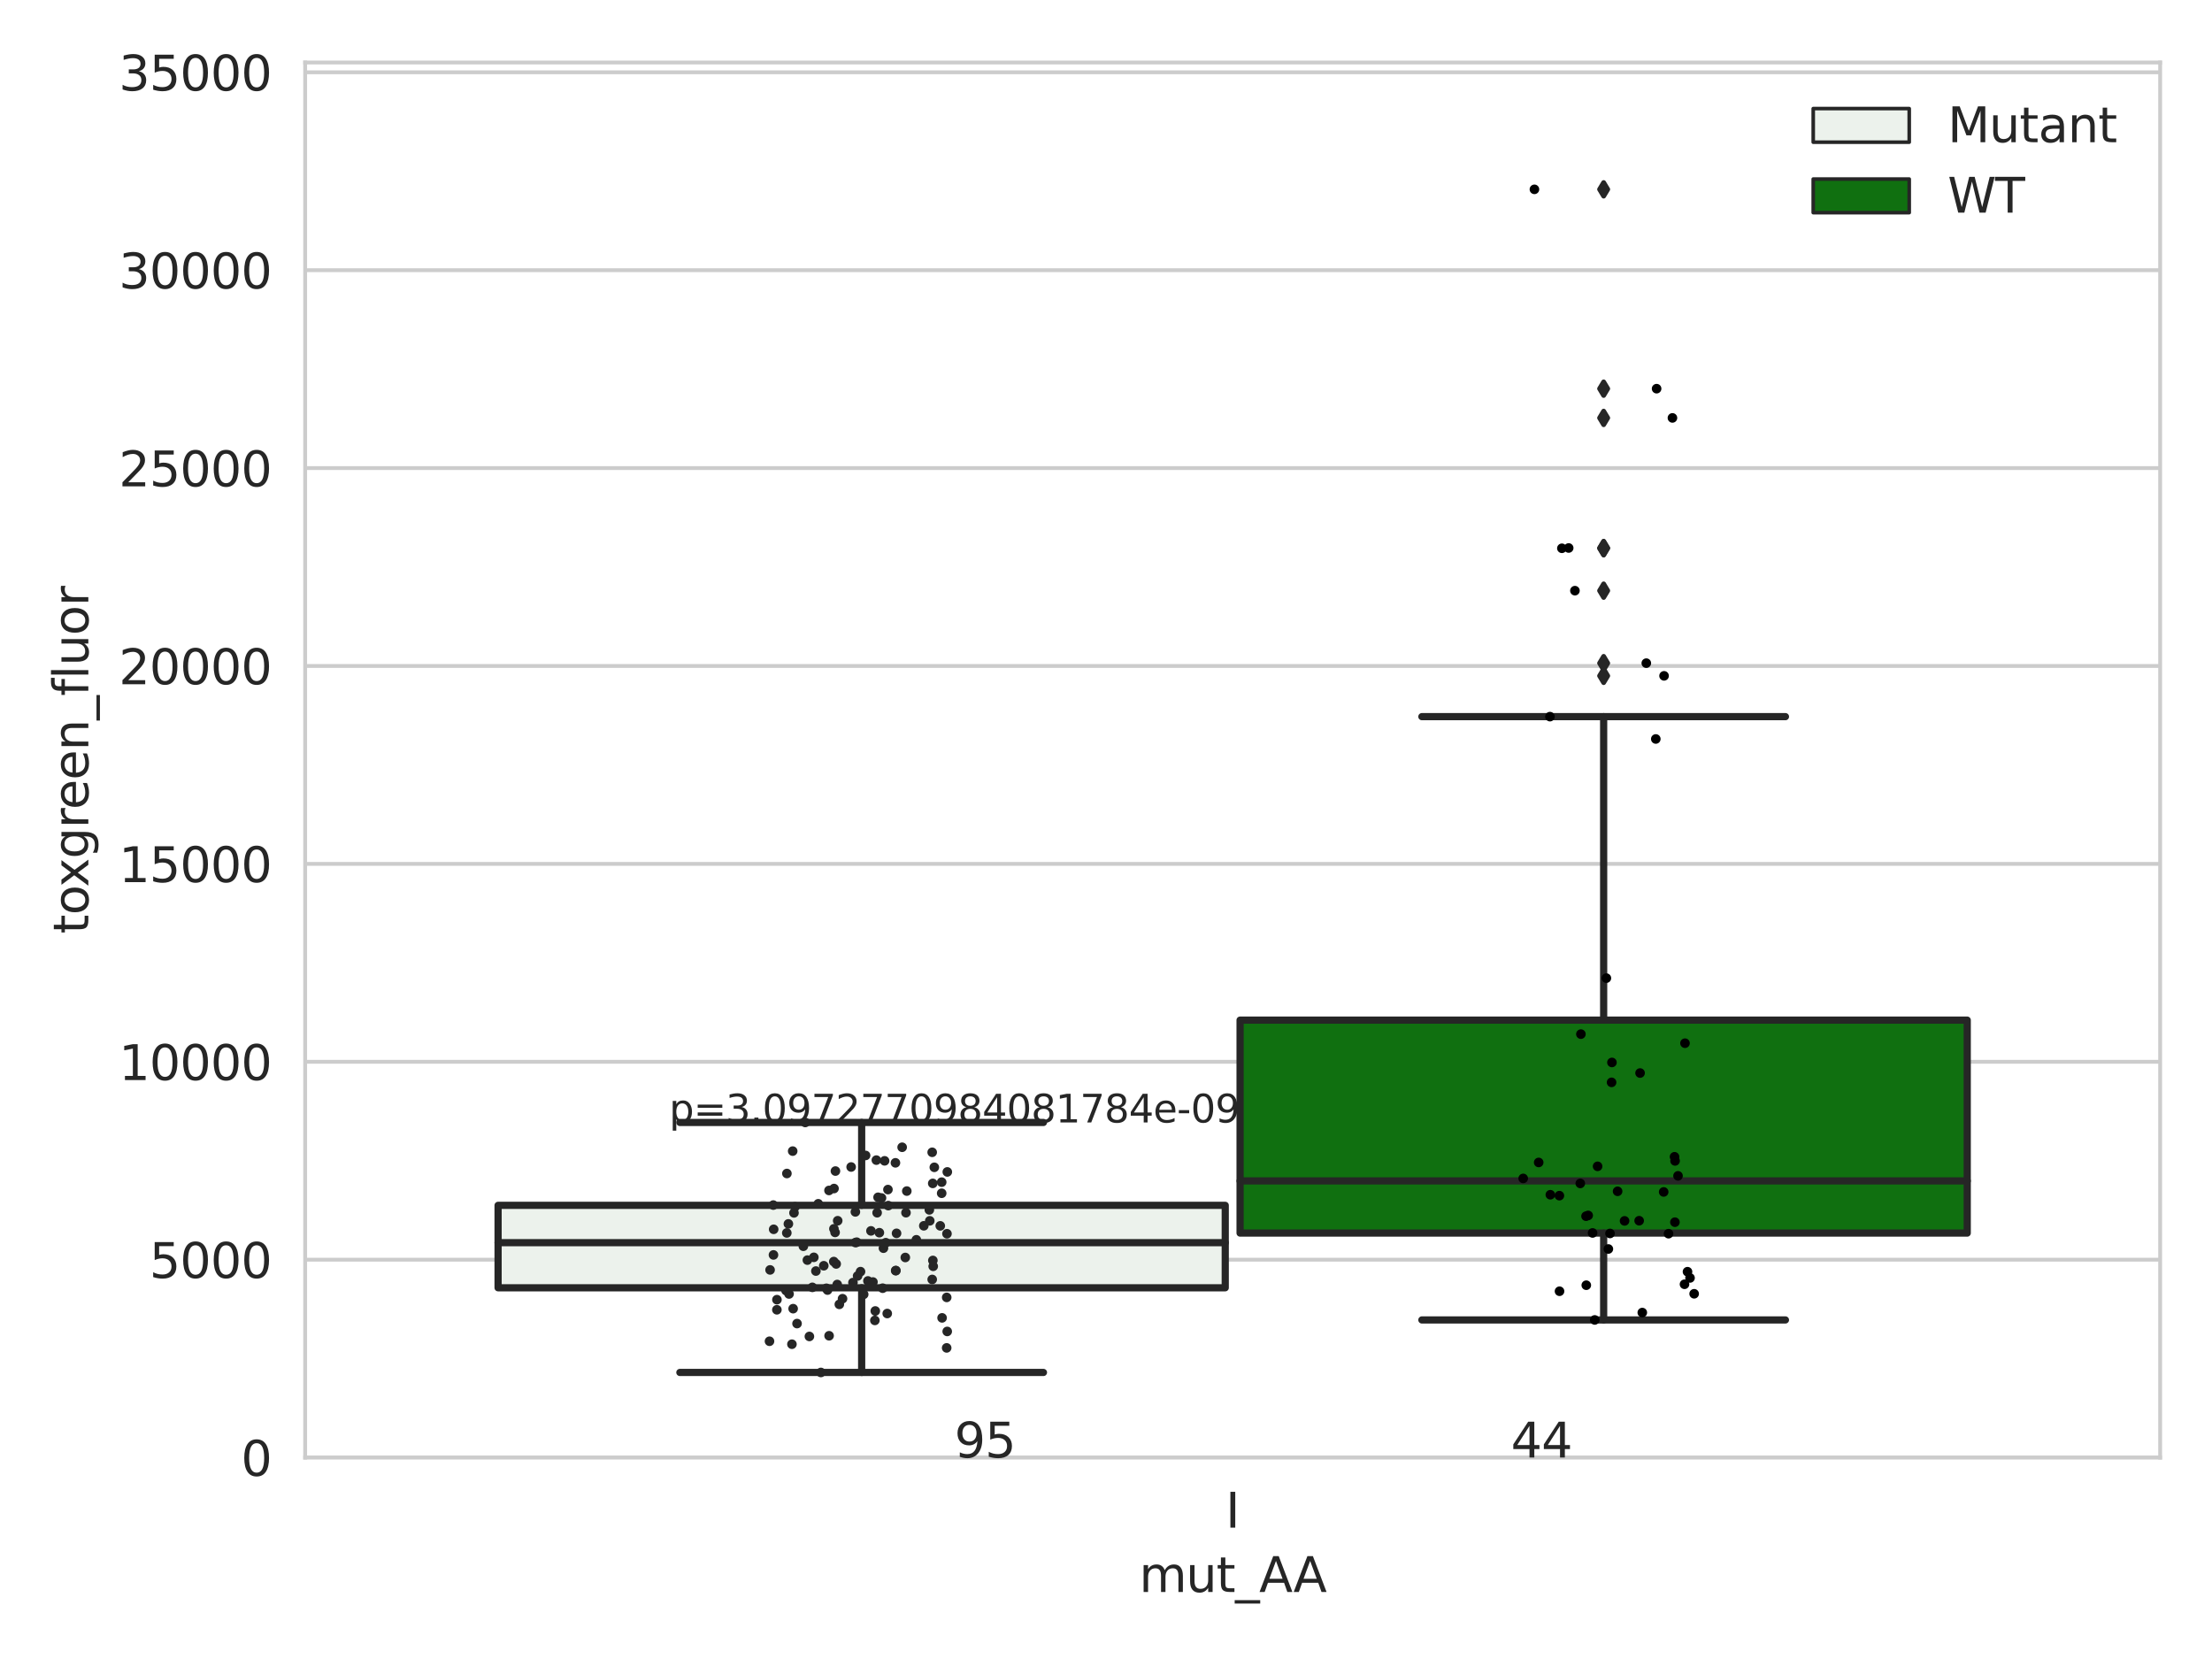 <?xml version="1.0" encoding="utf-8" standalone="no"?>
<!DOCTYPE svg PUBLIC "-//W3C//DTD SVG 1.1//EN"
  "http://www.w3.org/Graphics/SVG/1.1/DTD/svg11.dtd">
<svg xmlns:xlink="http://www.w3.org/1999/xlink" width="460.8pt" height="345.6pt" viewBox="0 0 460.8 345.6" xmlns="http://www.w3.org/2000/svg" version="1.1">
 <defs>
  <style type="text/css">*{stroke-linejoin: round; stroke-linecap: butt}</style>
 </defs>
 <g id="figure_1">
  <g id="patch_1">
   <path d="M 0 345.6 
L 460.8 345.6 
L 460.8 0 
L 0 0 
z
" style="fill: #ffffff"/>
  </g>
  <g id="axes_1">
   <g id="patch_2">
    <path d="M 63.571 303.64 
L 450 303.64 
L 450 13.022 
L 63.571 13.022 
z
" style="fill: #ffffff"/>
   </g>
   <g id="matplotlib.axis_1">
    <g id="xtick_1">
     <g id="text_1">
      <!-- I -->
      <g style="fill: #262626" transform="translate(255.311 318.238)scale(0.1 -0.1)">
       <defs>
        <path id="DejaVuSans-49" d="M 628 4666 
L 1259 4666 
L 1259 0 
L 628 0 
L 628 4666 
z
" transform="scale(0.016)"/>
       </defs>
       <use xlink:href="#DejaVuSans-49"/>
      </g>
     </g>
    </g>
    <g id="text_2">
     <!-- mut_AA -->
     <g style="fill: #262626" transform="translate(237.308 331.638)scale(0.1 -0.1)">
      <defs>
       <path id="DejaVuSans-6d" d="M 3328 2828 
Q 3544 3216 3844 3400 
Q 4144 3584 4550 3584 
Q 5097 3584 5394 3201 
Q 5691 2819 5691 2113 
L 5691 0 
L 5113 0 
L 5113 2094 
Q 5113 2597 4934 2840 
Q 4756 3084 4391 3084 
Q 3944 3084 3684 2787 
Q 3425 2491 3425 1978 
L 3425 0 
L 2847 0 
L 2847 2094 
Q 2847 2600 2669 2842 
Q 2491 3084 2119 3084 
Q 1678 3084 1418 2786 
Q 1159 2488 1159 1978 
L 1159 0 
L 581 0 
L 581 3500 
L 1159 3500 
L 1159 2956 
Q 1356 3278 1631 3431 
Q 1906 3584 2284 3584 
Q 2666 3584 2933 3390 
Q 3200 3197 3328 2828 
z
" transform="scale(0.016)"/>
       <path id="DejaVuSans-75" d="M 544 1381 
L 544 3500 
L 1119 3500 
L 1119 1403 
Q 1119 906 1312 657 
Q 1506 409 1894 409 
Q 2359 409 2629 706 
Q 2900 1003 2900 1516 
L 2900 3500 
L 3475 3500 
L 3475 0 
L 2900 0 
L 2900 538 
Q 2691 219 2414 64 
Q 2138 -91 1772 -91 
Q 1169 -91 856 284 
Q 544 659 544 1381 
z
M 1991 3584 
L 1991 3584 
z
" transform="scale(0.016)"/>
       <path id="DejaVuSans-74" d="M 1172 4494 
L 1172 3500 
L 2356 3500 
L 2356 3053 
L 1172 3053 
L 1172 1153 
Q 1172 725 1289 603 
Q 1406 481 1766 481 
L 2356 481 
L 2356 0 
L 1766 0 
Q 1100 0 847 248 
Q 594 497 594 1153 
L 594 3053 
L 172 3053 
L 172 3500 
L 594 3500 
L 594 4494 
L 1172 4494 
z
" transform="scale(0.016)"/>
       <path id="DejaVuSans-5f" d="M 3263 -1063 
L 3263 -1509 
L -63 -1509 
L -63 -1063 
L 3263 -1063 
z
" transform="scale(0.016)"/>
       <path id="DejaVuSans-41" d="M 2188 4044 
L 1331 1722 
L 3047 1722 
L 2188 4044 
z
M 1831 4666 
L 2547 4666 
L 4325 0 
L 3669 0 
L 3244 1197 
L 1141 1197 
L 716 0 
L 50 0 
L 1831 4666 
z
" transform="scale(0.016)"/>
      </defs>
      <use xlink:href="#DejaVuSans-6d"/>
      <use xlink:href="#DejaVuSans-75" x="97.412"/>
      <use xlink:href="#DejaVuSans-74" x="160.791"/>
      <use xlink:href="#DejaVuSans-5f" x="200"/>
      <use xlink:href="#DejaVuSans-41" x="250"/>
      <use xlink:href="#DejaVuSans-41" x="321.158"/>
     </g>
    </g>
   </g>
   <g id="matplotlib.axis_2">
    <g id="ytick_1">
     <g id="line2d_1">
      <path d="M 63.571 303.64 
L 450 303.64 
" clip-path="url(#p8bd5a4d532)" style="fill: none; stroke: #cccccc; stroke-width: 0.8; stroke-linecap: round"/>
     </g>
     <g id="text_3">
      <!-- 0 -->
      <g style="fill: #262626" transform="translate(50.209 307.439)scale(0.1 -0.1)">
       <defs>
        <path id="DejaVuSans-30" d="M 2034 4250 
Q 1547 4250 1301 3770 
Q 1056 3291 1056 2328 
Q 1056 1369 1301 889 
Q 1547 409 2034 409 
Q 2525 409 2770 889 
Q 3016 1369 3016 2328 
Q 3016 3291 2770 3770 
Q 2525 4250 2034 4250 
z
M 2034 4750 
Q 2819 4750 3233 4129 
Q 3647 3509 3647 2328 
Q 3647 1150 3233 529 
Q 2819 -91 2034 -91 
Q 1250 -91 836 529 
Q 422 1150 422 2328 
Q 422 3509 836 4129 
Q 1250 4750 2034 4750 
z
" transform="scale(0.016)"/>
       </defs>
       <use xlink:href="#DejaVuSans-30"/>
      </g>
     </g>
    </g>
    <g id="ytick_2">
     <g id="line2d_2">
      <path d="M 63.571 262.414 
L 450 262.414 
" clip-path="url(#p8bd5a4d532)" style="fill: none; stroke: #cccccc; stroke-width: 0.8; stroke-linecap: round"/>
     </g>
     <g id="text_4">
      <!-- 5000 -->
      <g style="fill: #262626" transform="translate(31.121 266.214)scale(0.1 -0.1)">
       <defs>
        <path id="DejaVuSans-35" d="M 691 4666 
L 3169 4666 
L 3169 4134 
L 1269 4134 
L 1269 2991 
Q 1406 3038 1543 3061 
Q 1681 3084 1819 3084 
Q 2600 3084 3056 2656 
Q 3513 2228 3513 1497 
Q 3513 744 3044 326 
Q 2575 -91 1722 -91 
Q 1428 -91 1123 -41 
Q 819 9 494 109 
L 494 744 
Q 775 591 1075 516 
Q 1375 441 1709 441 
Q 2250 441 2565 725 
Q 2881 1009 2881 1497 
Q 2881 1984 2565 2268 
Q 2250 2553 1709 2553 
Q 1456 2553 1204 2497 
Q 953 2441 691 2322 
L 691 4666 
z
" transform="scale(0.016)"/>
       </defs>
       <use xlink:href="#DejaVuSans-35"/>
       <use xlink:href="#DejaVuSans-30" x="63.623"/>
       <use xlink:href="#DejaVuSans-30" x="127.246"/>
       <use xlink:href="#DejaVuSans-30" x="190.869"/>
      </g>
     </g>
    </g>
    <g id="ytick_3">
     <g id="line2d_3">
      <path d="M 63.571 221.189 
L 450 221.189 
" clip-path="url(#p8bd5a4d532)" style="fill: none; stroke: #cccccc; stroke-width: 0.8; stroke-linecap: round"/>
     </g>
     <g id="text_5">
      <!-- 10000 -->
      <g style="fill: #262626" transform="translate(24.759 224.988)scale(0.1 -0.1)">
       <defs>
        <path id="DejaVuSans-31" d="M 794 531 
L 1825 531 
L 1825 4091 
L 703 3866 
L 703 4441 
L 1819 4666 
L 2450 4666 
L 2450 531 
L 3481 531 
L 3481 0 
L 794 0 
L 794 531 
z
" transform="scale(0.016)"/>
       </defs>
       <use xlink:href="#DejaVuSans-31"/>
       <use xlink:href="#DejaVuSans-30" x="63.623"/>
       <use xlink:href="#DejaVuSans-30" x="127.246"/>
       <use xlink:href="#DejaVuSans-30" x="190.869"/>
       <use xlink:href="#DejaVuSans-30" x="254.492"/>
      </g>
     </g>
    </g>
    <g id="ytick_4">
     <g id="line2d_4">
      <path d="M 63.571 179.963 
L 450 179.963 
" clip-path="url(#p8bd5a4d532)" style="fill: none; stroke: #cccccc; stroke-width: 0.8; stroke-linecap: round"/>
     </g>
     <g id="text_6">
      <!-- 15000 -->
      <g style="fill: #262626" transform="translate(24.759 183.762)scale(0.1 -0.1)">
       <use xlink:href="#DejaVuSans-31"/>
       <use xlink:href="#DejaVuSans-35" x="63.623"/>
       <use xlink:href="#DejaVuSans-30" x="127.246"/>
       <use xlink:href="#DejaVuSans-30" x="190.869"/>
       <use xlink:href="#DejaVuSans-30" x="254.492"/>
      </g>
     </g>
    </g>
    <g id="ytick_5">
     <g id="line2d_5">
      <path d="M 63.571 138.738 
L 450 138.738 
" clip-path="url(#p8bd5a4d532)" style="fill: none; stroke: #cccccc; stroke-width: 0.8; stroke-linecap: round"/>
     </g>
     <g id="text_7">
      <!-- 20000 -->
      <g style="fill: #262626" transform="translate(24.759 142.537)scale(0.1 -0.1)">
       <defs>
        <path id="DejaVuSans-32" d="M 1228 531 
L 3431 531 
L 3431 0 
L 469 0 
L 469 531 
Q 828 903 1448 1529 
Q 2069 2156 2228 2338 
Q 2531 2678 2651 2914 
Q 2772 3150 2772 3378 
Q 2772 3750 2511 3984 
Q 2250 4219 1831 4219 
Q 1534 4219 1204 4116 
Q 875 4013 500 3803 
L 500 4441 
Q 881 4594 1212 4672 
Q 1544 4750 1819 4750 
Q 2544 4750 2975 4387 
Q 3406 4025 3406 3419 
Q 3406 3131 3298 2873 
Q 3191 2616 2906 2266 
Q 2828 2175 2409 1742 
Q 1991 1309 1228 531 
z
" transform="scale(0.016)"/>
       </defs>
       <use xlink:href="#DejaVuSans-32"/>
       <use xlink:href="#DejaVuSans-30" x="63.623"/>
       <use xlink:href="#DejaVuSans-30" x="127.246"/>
       <use xlink:href="#DejaVuSans-30" x="190.869"/>
       <use xlink:href="#DejaVuSans-30" x="254.492"/>
      </g>
     </g>
    </g>
    <g id="ytick_6">
     <g id="line2d_6">
      <path d="M 63.571 97.512 
L 450 97.512 
" clip-path="url(#p8bd5a4d532)" style="fill: none; stroke: #cccccc; stroke-width: 0.8; stroke-linecap: round"/>
     </g>
     <g id="text_8">
      <!-- 25000 -->
      <g style="fill: #262626" transform="translate(24.759 101.311)scale(0.1 -0.1)">
       <use xlink:href="#DejaVuSans-32"/>
       <use xlink:href="#DejaVuSans-35" x="63.623"/>
       <use xlink:href="#DejaVuSans-30" x="127.246"/>
       <use xlink:href="#DejaVuSans-30" x="190.869"/>
       <use xlink:href="#DejaVuSans-30" x="254.492"/>
      </g>
     </g>
    </g>
    <g id="ytick_7">
     <g id="line2d_7">
      <path d="M 63.571 56.286 
L 450 56.286 
" clip-path="url(#p8bd5a4d532)" style="fill: none; stroke: #cccccc; stroke-width: 0.8; stroke-linecap: round"/>
     </g>
     <g id="text_9">
      <!-- 30000 -->
      <g style="fill: #262626" transform="translate(24.759 60.085)scale(0.1 -0.1)">
       <defs>
        <path id="DejaVuSans-33" d="M 2597 2516 
Q 3050 2419 3304 2112 
Q 3559 1806 3559 1356 
Q 3559 666 3084 287 
Q 2609 -91 1734 -91 
Q 1441 -91 1130 -33 
Q 819 25 488 141 
L 488 750 
Q 750 597 1062 519 
Q 1375 441 1716 441 
Q 2309 441 2620 675 
Q 2931 909 2931 1356 
Q 2931 1769 2642 2001 
Q 2353 2234 1838 2234 
L 1294 2234 
L 1294 2753 
L 1863 2753 
Q 2328 2753 2575 2939 
Q 2822 3125 2822 3475 
Q 2822 3834 2567 4026 
Q 2313 4219 1838 4219 
Q 1578 4219 1281 4162 
Q 984 4106 628 3988 
L 628 4550 
Q 988 4650 1302 4700 
Q 1616 4750 1894 4750 
Q 2613 4750 3031 4423 
Q 3450 4097 3450 3541 
Q 3450 3153 3228 2886 
Q 3006 2619 2597 2516 
z
" transform="scale(0.016)"/>
       </defs>
       <use xlink:href="#DejaVuSans-33"/>
       <use xlink:href="#DejaVuSans-30" x="63.623"/>
       <use xlink:href="#DejaVuSans-30" x="127.246"/>
       <use xlink:href="#DejaVuSans-30" x="190.869"/>
       <use xlink:href="#DejaVuSans-30" x="254.492"/>
      </g>
     </g>
    </g>
    <g id="ytick_8">
     <g id="line2d_8">
      <path d="M 63.571 15.061 
L 450 15.061 
" clip-path="url(#p8bd5a4d532)" style="fill: none; stroke: #cccccc; stroke-width: 0.8; stroke-linecap: round"/>
     </g>
     <g id="text_10">
      <!-- 35000 -->
      <g style="fill: #262626" transform="translate(24.759 18.86)scale(0.1 -0.1)">
       <use xlink:href="#DejaVuSans-33"/>
       <use xlink:href="#DejaVuSans-35" x="63.623"/>
       <use xlink:href="#DejaVuSans-30" x="127.246"/>
       <use xlink:href="#DejaVuSans-30" x="190.869"/>
       <use xlink:href="#DejaVuSans-30" x="254.492"/>
      </g>
     </g>
    </g>
    <g id="text_11">
     <!-- toxgreen_fluor -->
     <g style="fill: #262626" transform="translate(18.401 194.526)rotate(-90)scale(0.1 -0.1)">
      <defs>
       <path id="DejaVuSans-6f" d="M 1959 3097 
Q 1497 3097 1228 2736 
Q 959 2375 959 1747 
Q 959 1119 1226 758 
Q 1494 397 1959 397 
Q 2419 397 2687 759 
Q 2956 1122 2956 1747 
Q 2956 2369 2687 2733 
Q 2419 3097 1959 3097 
z
M 1959 3584 
Q 2709 3584 3137 3096 
Q 3566 2609 3566 1747 
Q 3566 888 3137 398 
Q 2709 -91 1959 -91 
Q 1206 -91 779 398 
Q 353 888 353 1747 
Q 353 2609 779 3096 
Q 1206 3584 1959 3584 
z
" transform="scale(0.016)"/>
       <path id="DejaVuSans-78" d="M 3513 3500 
L 2247 1797 
L 3578 0 
L 2900 0 
L 1881 1375 
L 863 0 
L 184 0 
L 1544 1831 
L 300 3500 
L 978 3500 
L 1906 2253 
L 2834 3500 
L 3513 3500 
z
" transform="scale(0.016)"/>
       <path id="DejaVuSans-67" d="M 2906 1791 
Q 2906 2416 2648 2759 
Q 2391 3103 1925 3103 
Q 1463 3103 1205 2759 
Q 947 2416 947 1791 
Q 947 1169 1205 825 
Q 1463 481 1925 481 
Q 2391 481 2648 825 
Q 2906 1169 2906 1791 
z
M 3481 434 
Q 3481 -459 3084 -895 
Q 2688 -1331 1869 -1331 
Q 1566 -1331 1297 -1286 
Q 1028 -1241 775 -1147 
L 775 -588 
Q 1028 -725 1275 -790 
Q 1522 -856 1778 -856 
Q 2344 -856 2625 -561 
Q 2906 -266 2906 331 
L 2906 616 
Q 2728 306 2450 153 
Q 2172 0 1784 0 
Q 1141 0 747 490 
Q 353 981 353 1791 
Q 353 2603 747 3093 
Q 1141 3584 1784 3584 
Q 2172 3584 2450 3431 
Q 2728 3278 2906 2969 
L 2906 3500 
L 3481 3500 
L 3481 434 
z
" transform="scale(0.016)"/>
       <path id="DejaVuSans-72" d="M 2631 2963 
Q 2534 3019 2420 3045 
Q 2306 3072 2169 3072 
Q 1681 3072 1420 2755 
Q 1159 2438 1159 1844 
L 1159 0 
L 581 0 
L 581 3500 
L 1159 3500 
L 1159 2956 
Q 1341 3275 1631 3429 
Q 1922 3584 2338 3584 
Q 2397 3584 2469 3576 
Q 2541 3569 2628 3553 
L 2631 2963 
z
" transform="scale(0.016)"/>
       <path id="DejaVuSans-65" d="M 3597 1894 
L 3597 1613 
L 953 1613 
Q 991 1019 1311 708 
Q 1631 397 2203 397 
Q 2534 397 2845 478 
Q 3156 559 3463 722 
L 3463 178 
Q 3153 47 2828 -22 
Q 2503 -91 2169 -91 
Q 1331 -91 842 396 
Q 353 884 353 1716 
Q 353 2575 817 3079 
Q 1281 3584 2069 3584 
Q 2775 3584 3186 3129 
Q 3597 2675 3597 1894 
z
M 3022 2063 
Q 3016 2534 2758 2815 
Q 2500 3097 2075 3097 
Q 1594 3097 1305 2825 
Q 1016 2553 972 2059 
L 3022 2063 
z
" transform="scale(0.016)"/>
       <path id="DejaVuSans-6e" d="M 3513 2113 
L 3513 0 
L 2938 0 
L 2938 2094 
Q 2938 2591 2744 2837 
Q 2550 3084 2163 3084 
Q 1697 3084 1428 2787 
Q 1159 2491 1159 1978 
L 1159 0 
L 581 0 
L 581 3500 
L 1159 3500 
L 1159 2956 
Q 1366 3272 1645 3428 
Q 1925 3584 2291 3584 
Q 2894 3584 3203 3211 
Q 3513 2838 3513 2113 
z
" transform="scale(0.016)"/>
       <path id="DejaVuSans-66" d="M 2375 4863 
L 2375 4384 
L 1825 4384 
Q 1516 4384 1395 4259 
Q 1275 4134 1275 3809 
L 1275 3500 
L 2222 3500 
L 2222 3053 
L 1275 3053 
L 1275 0 
L 697 0 
L 697 3053 
L 147 3053 
L 147 3500 
L 697 3500 
L 697 3744 
Q 697 4328 969 4595 
Q 1241 4863 1831 4863 
L 2375 4863 
z
" transform="scale(0.016)"/>
       <path id="DejaVuSans-6c" d="M 603 4863 
L 1178 4863 
L 1178 0 
L 603 0 
L 603 4863 
z
" transform="scale(0.016)"/>
      </defs>
      <use xlink:href="#DejaVuSans-74"/>
      <use xlink:href="#DejaVuSans-6f" x="39.209"/>
      <use xlink:href="#DejaVuSans-78" x="97.266"/>
      <use xlink:href="#DejaVuSans-67" x="156.445"/>
      <use xlink:href="#DejaVuSans-72" x="219.922"/>
      <use xlink:href="#DejaVuSans-65" x="258.785"/>
      <use xlink:href="#DejaVuSans-65" x="320.309"/>
      <use xlink:href="#DejaVuSans-6e" x="381.832"/>
      <use xlink:href="#DejaVuSans-5f" x="445.211"/>
      <use xlink:href="#DejaVuSans-66" x="495.211"/>
      <use xlink:href="#DejaVuSans-6c" x="530.416"/>
      <use xlink:href="#DejaVuSans-75" x="558.199"/>
      <use xlink:href="#DejaVuSans-6f" x="621.578"/>
      <use xlink:href="#DejaVuSans-72" x="682.76"/>
     </g>
    </g>
   </g>
   <g id="patch_3">
    <path d="M 103.76 268.266 
L 255.24 268.266 
L 255.24 251.095 
L 103.76 251.095 
L 103.76 268.266 
z
" clip-path="url(#p8bd5a4d532)" style="fill: #ecf2ec; stroke: #262626; stroke-width: 1.5; stroke-linejoin: miter"/>
   </g>
   <g id="patch_4">
    <path d="M 258.331 256.872 
L 409.811 256.872 
L 409.811 212.511 
L 258.331 212.511 
L 258.331 256.872 
z
" clip-path="url(#p8bd5a4d532)" style="fill: #107010; stroke: #262626; stroke-width: 1.5; stroke-linejoin: miter"/>
   </g>
   <g id="patch_5">
    <path d="M 256.786 303.64 
L 256.786 303.64 
L 256.786 303.64 
L 256.786 303.64 
z
" clip-path="url(#p8bd5a4d532)" style="fill: #ecf2ec; stroke: #262626; stroke-width: 0.75; stroke-linejoin: miter"/>
   </g>
   <g id="patch_6">
    <path d="M 256.786 303.64 
L 256.786 303.64 
L 256.786 303.64 
L 256.786 303.64 
z
" clip-path="url(#p8bd5a4d532)" style="fill: #107010; stroke: #262626; stroke-width: 0.75; stroke-linejoin: miter"/>
   </g>
   <g id="PathCollection_1"/>
   <g id="PathCollection_2"/>
   <g id="line2d_9">
    <path d="M 179.5 268.266 
L 179.5 285.907 
" clip-path="url(#p8bd5a4d532)" style="fill: none; stroke: #262626; stroke-width: 1.5; stroke-linecap: round"/>
   </g>
   <g id="line2d_10">
    <path d="M 179.5 251.095 
L 179.5 233.83 
" clip-path="url(#p8bd5a4d532)" style="fill: none; stroke: #262626; stroke-width: 1.5; stroke-linecap: round"/>
   </g>
   <g id="line2d_11">
    <path d="M 141.63 285.907 
L 217.37 285.907 
" clip-path="url(#p8bd5a4d532)" style="fill: none; stroke: #262626; stroke-width: 1.5; stroke-linecap: round"/>
   </g>
   <g id="line2d_12">
    <path d="M 141.63 233.83 
L 217.37 233.83 
" clip-path="url(#p8bd5a4d532)" style="fill: none; stroke: #262626; stroke-width: 1.5; stroke-linecap: round"/>
   </g>
   <g id="line2d_13"/>
   <g id="line2d_14">
    <path d="M 334.071 256.872 
L 334.071 274.968 
" clip-path="url(#p8bd5a4d532)" style="fill: none; stroke: #262626; stroke-width: 1.5; stroke-linecap: round"/>
   </g>
   <g id="line2d_15">
    <path d="M 334.071 212.511 
L 334.071 149.289 
" clip-path="url(#p8bd5a4d532)" style="fill: none; stroke: #262626; stroke-width: 1.5; stroke-linecap: round"/>
   </g>
   <g id="line2d_16">
    <path d="M 296.201 274.968 
L 371.941 274.968 
" clip-path="url(#p8bd5a4d532)" style="fill: none; stroke: #262626; stroke-width: 1.5; stroke-linecap: round"/>
   </g>
   <g id="line2d_17">
    <path d="M 296.201 149.289 
L 371.941 149.289 
" clip-path="url(#p8bd5a4d532)" style="fill: none; stroke: #262626; stroke-width: 1.5; stroke-linecap: round"/>
   </g>
   <g id="line2d_18">
    <defs>
     <path id="maab19f0e80" d="M -0 1.414 
L 0.849 0 
L 0 -1.414 
L -0.849 -0 
z
" style="stroke: #262626; stroke-linejoin: miter"/>
    </defs>
    <g clip-path="url(#p8bd5a4d532)">
     <use xlink:href="#maab19f0e80" x="334.071" y="87.059" style="fill: #262626; stroke: #262626; stroke-linejoin: miter"/>
     <use xlink:href="#maab19f0e80" x="334.071" y="39.442" style="fill: #262626; stroke: #262626; stroke-linejoin: miter"/>
     <use xlink:href="#maab19f0e80" x="334.071" y="140.791" style="fill: #262626; stroke: #262626; stroke-linejoin: miter"/>
     <use xlink:href="#maab19f0e80" x="334.071" y="123.047" style="fill: #262626; stroke: #262626; stroke-linejoin: miter"/>
     <use xlink:href="#maab19f0e80" x="334.071" y="114.218" style="fill: #262626; stroke: #262626; stroke-linejoin: miter"/>
     <use xlink:href="#maab19f0e80" x="334.071" y="114.157" style="fill: #262626; stroke: #262626; stroke-linejoin: miter"/>
     <use xlink:href="#maab19f0e80" x="334.071" y="138.147" style="fill: #262626; stroke: #262626; stroke-linejoin: miter"/>
     <use xlink:href="#maab19f0e80" x="334.071" y="80.967" style="fill: #262626; stroke: #262626; stroke-linejoin: miter"/>
    </g>
   </g>
   <g id="line2d_19">
    <path d="M 103.76 258.875 
L 255.24 258.875 
" clip-path="url(#p8bd5a4d532)" style="fill: none; stroke: #262626; stroke-width: 1.5; stroke-linecap: round"/>
   </g>
   <g id="line2d_20">
    <path d="M 258.331 246.01 
L 409.811 246.01 
" clip-path="url(#p8bd5a4d532)" style="fill: none; stroke: #262626; stroke-width: 1.5; stroke-linecap: round"/>
   </g>
   <g id="patch_7">
    <path d="M 63.571 303.64 
L 63.571 13.022 
" style="fill: none; stroke: #cccccc; stroke-width: 0.8; stroke-linejoin: miter; stroke-linecap: square"/>
   </g>
   <g id="patch_8">
    <path d="M 450 303.64 
L 450 13.022 
" style="fill: none; stroke: #cccccc; stroke-width: 0.8; stroke-linejoin: miter; stroke-linecap: square"/>
   </g>
   <g id="patch_9">
    <path d="M 63.571 303.64 
L 450 303.64 
" style="fill: none; stroke: #cccccc; stroke-width: 0.8; stroke-linejoin: miter; stroke-linecap: square"/>
   </g>
   <g id="patch_10">
    <path d="M 63.571 13.022 
L 450 13.022 
" style="fill: none; stroke: #cccccc; stroke-width: 0.8; stroke-linejoin: miter; stroke-linecap: square"/>
   </g>
   <g id="PathCollection_3">
    <defs>
     <path id="C0_0_72d26991b3" d="M 0 1 
C 0.265 1 0.52 0.895 0.707 0.707 
C 0.895 0.52 1 0.265 1 -0 
C 1 -0.265 0.895 -0.52 0.707 -0.707 
C 0.52 -0.895 0.265 -1 0 -1 
C -0.265 -1 -0.52 -0.895 -0.707 -0.707 
C -0.895 -0.52 -1 -0.265 -1 0 
C -1 0.265 -0.895 0.52 -0.707 0.707 
C -0.52 0.895 -0.265 1 0 1 
z
"/>
    </defs>
    <g clip-path="url(#p8bd5a4d532)">
     <use xlink:href="#C0_0_72d26991b3" x="194.334" y="262.575" style="fill: #262626"/>
    </g>
    <g clip-path="url(#p8bd5a4d532)">
     <use xlink:href="#C0_0_72d26991b3" x="161.85" y="270.746" style="fill: #262626"/>
    </g>
    <g clip-path="url(#p8bd5a4d532)">
     <use xlink:href="#C0_0_72d26991b3" x="172.391" y="268.743" style="fill: #262626"/>
    </g>
    <g clip-path="url(#p8bd5a4d532)">
     <use xlink:href="#C0_0_72d26991b3" x="180.805" y="266.843" style="fill: #262626"/>
    </g>
    <g clip-path="url(#p8bd5a4d532)">
     <use xlink:href="#C0_0_72d26991b3" x="186.634" y="264.682" style="fill: #262626"/>
    </g>
    <g clip-path="url(#p8bd5a4d532)">
     <use xlink:href="#C0_0_72d26991b3" x="174.849" y="271.722" style="fill: #262626"/>
    </g>
    <g clip-path="url(#p8bd5a4d532)">
     <use xlink:href="#C0_0_72d26991b3" x="193.688" y="254.319" style="fill: #262626"/>
    </g>
    <g clip-path="url(#p8bd5a4d532)">
     <use xlink:href="#C0_0_72d26991b3" x="160.301" y="279.407" style="fill: #262626"/>
    </g>
    <g clip-path="url(#p8bd5a4d532)">
     <use xlink:href="#C0_0_72d26991b3" x="164.974" y="280.025" style="fill: #262626"/>
    </g>
    <g clip-path="url(#p8bd5a4d532)">
     <use xlink:href="#C0_0_72d26991b3" x="172.153" y="268.374" style="fill: #262626"/>
    </g>
    <g clip-path="url(#p8bd5a4d532)">
     <use xlink:href="#C0_0_72d26991b3" x="194.191" y="240.044" style="fill: #262626"/>
    </g>
    <g clip-path="url(#p8bd5a4d532)">
     <use xlink:href="#C0_0_72d26991b3" x="180.321" y="240.701" style="fill: #262626"/>
    </g>
    <g clip-path="url(#p8bd5a4d532)">
     <use xlink:href="#C0_0_72d26991b3" x="182.722" y="252.638" style="fill: #262626"/>
    </g>
    <g clip-path="url(#p8bd5a4d532)">
     <use xlink:href="#C0_0_72d26991b3" x="174.508" y="254.301" style="fill: #262626"/>
    </g>
    <g clip-path="url(#p8bd5a4d532)">
     <use xlink:href="#C0_0_72d26991b3" x="173.965" y="256.736" style="fill: #262626"/>
    </g>
    <g clip-path="url(#p8bd5a4d532)">
     <use xlink:href="#C0_0_72d26991b3" x="179.922" y="269.638" style="fill: #262626"/>
    </g>
    <g clip-path="url(#p8bd5a4d532)">
     <use xlink:href="#C0_0_72d26991b3" x="173.741" y="247.593" style="fill: #262626"/>
    </g>
    <g clip-path="url(#p8bd5a4d532)">
     <use xlink:href="#C0_0_72d26991b3" x="197.271" y="257.01" style="fill: #262626"/>
    </g>
    <g clip-path="url(#p8bd5a4d532)">
     <use xlink:href="#C0_0_72d26991b3" x="179.263" y="264.903" style="fill: #262626"/>
    </g>
    <g clip-path="url(#p8bd5a4d532)">
     <use xlink:href="#C0_0_72d26991b3" x="193.601" y="252.042" style="fill: #262626"/>
    </g>
    <g clip-path="url(#p8bd5a4d532)">
     <use xlink:href="#C0_0_72d26991b3" x="178.472" y="258.771" style="fill: #262626"/>
    </g>
    <g clip-path="url(#p8bd5a4d532)">
     <use xlink:href="#C0_0_72d26991b3" x="171.606" y="263.679" style="fill: #262626"/>
    </g>
    <g clip-path="url(#p8bd5a4d532)">
     <use xlink:href="#C0_0_72d26991b3" x="160.422" y="264.546" style="fill: #262626"/>
    </g>
    <g clip-path="url(#p8bd5a4d532)">
     <use xlink:href="#C0_0_72d26991b3" x="192.447" y="255.357" style="fill: #262626"/>
    </g>
    <g clip-path="url(#p8bd5a4d532)">
     <use xlink:href="#C0_0_72d26991b3" x="168.195" y="262.502" style="fill: #262626"/>
    </g>
    <g clip-path="url(#p8bd5a4d532)">
     <use xlink:href="#C0_0_72d26991b3" x="184.829" y="273.631" style="fill: #262626"/>
    </g>
    <g clip-path="url(#p8bd5a4d532)">
     <use xlink:href="#C0_0_72d26991b3" x="184.04" y="260.019" style="fill: #262626"/>
    </g>
    <g clip-path="url(#p8bd5a4d532)">
     <use xlink:href="#C0_0_72d26991b3" x="194.637" y="243.173" style="fill: #262626"/>
    </g>
    <g clip-path="url(#p8bd5a4d532)">
     <use xlink:href="#C0_0_72d26991b3" x="184.975" y="247.809" style="fill: #262626"/>
    </g>
    <g clip-path="url(#p8bd5a4d532)">
     <use xlink:href="#C0_0_72d26991b3" x="175.515" y="270.541" style="fill: #262626"/>
    </g>
    <g clip-path="url(#p8bd5a4d532)">
     <use xlink:href="#C0_0_72d26991b3" x="194.406" y="263.796" style="fill: #262626"/>
    </g>
    <g clip-path="url(#p8bd5a4d532)">
     <use xlink:href="#C0_0_72d26991b3" x="196.171" y="246.266" style="fill: #262626"/>
    </g>
    <g clip-path="url(#p8bd5a4d532)">
     <use xlink:href="#C0_0_72d26991b3" x="182.562" y="241.673" style="fill: #262626"/>
    </g>
    <g clip-path="url(#p8bd5a4d532)">
     <use xlink:href="#C0_0_72d26991b3" x="178.208" y="258.851" style="fill: #262626"/>
    </g>
    <g clip-path="url(#p8bd5a4d532)">
     <use xlink:href="#C0_0_72d26991b3" x="174.413" y="267.588" style="fill: #262626"/>
    </g>
    <g clip-path="url(#p8bd5a4d532)">
     <use xlink:href="#C0_0_72d26991b3" x="197.323" y="277.363" style="fill: #262626"/>
    </g>
    <g clip-path="url(#p8bd5a4d532)">
     <use xlink:href="#C0_0_72d26991b3" x="178.652" y="265.804" style="fill: #262626"/>
    </g>
    <g clip-path="url(#p8bd5a4d532)">
     <use xlink:href="#C0_0_72d26991b3" x="177.687" y="267.188" style="fill: #262626"/>
    </g>
    <g clip-path="url(#p8bd5a4d532)">
     <use xlink:href="#C0_0_72d26991b3" x="183.186" y="256.793" style="fill: #262626"/>
    </g>
    <g clip-path="url(#p8bd5a4d532)">
     <use xlink:href="#C0_0_72d26991b3" x="169.536" y="261.925" style="fill: #262626"/>
    </g>
    <g clip-path="url(#p8bd5a4d532)">
     <use xlink:href="#C0_0_72d26991b3" x="172.695" y="247.993" style="fill: #262626"/>
    </g>
    <g clip-path="url(#p8bd5a4d532)">
     <use xlink:href="#C0_0_72d26991b3" x="163.905" y="256.844" style="fill: #262626"/>
    </g>
    <g clip-path="url(#p8bd5a4d532)">
     <use xlink:href="#C0_0_72d26991b3" x="178.191" y="252.459" style="fill: #262626"/>
    </g>
    <g clip-path="url(#p8bd5a4d532)">
     <use xlink:href="#C0_0_72d26991b3" x="182.919" y="249.417" style="fill: #262626"/>
    </g>
    <g clip-path="url(#p8bd5a4d532)">
     <use xlink:href="#C0_0_72d26991b3" x="161.094" y="251.039" style="fill: #262626"/>
    </g>
    <g clip-path="url(#p8bd5a4d532)">
     <use xlink:href="#C0_0_72d26991b3" x="166.038" y="275.724" style="fill: #262626"/>
    </g>
    <g clip-path="url(#p8bd5a4d532)">
     <use xlink:href="#C0_0_72d26991b3" x="197.216" y="270.272" style="fill: #262626"/>
    </g>
    <g clip-path="url(#p8bd5a4d532)">
     <use xlink:href="#C0_0_72d26991b3" x="181.438" y="256.415" style="fill: #262626"/>
    </g>
    <g clip-path="url(#p8bd5a4d532)">
     <use xlink:href="#C0_0_72d26991b3" x="161.128" y="261.423" style="fill: #262626"/>
    </g>
    <g clip-path="url(#p8bd5a4d532)">
     <use xlink:href="#C0_0_72d26991b3" x="188.903" y="248.122" style="fill: #262626"/>
    </g>
    <g clip-path="url(#p8bd5a4d532)">
     <use xlink:href="#C0_0_72d26991b3" x="171.005" y="285.907" style="fill: #262626"/>
    </g>
    <g clip-path="url(#p8bd5a4d532)">
     <use xlink:href="#C0_0_72d26991b3" x="197.207" y="280.79" style="fill: #262626"/>
    </g>
    <g clip-path="url(#p8bd5a4d532)">
     <use xlink:href="#C0_0_72d26991b3" x="169.23" y="268.178" style="fill: #262626"/>
    </g>
    <g clip-path="url(#p8bd5a4d532)">
     <use xlink:href="#C0_0_72d26991b3" x="168.612" y="278.405" style="fill: #262626"/>
    </g>
    <g clip-path="url(#p8bd5a4d532)">
     <use xlink:href="#C0_0_72d26991b3" x="173.722" y="255.979" style="fill: #262626"/>
    </g>
    <g clip-path="url(#p8bd5a4d532)">
     <use xlink:href="#C0_0_72d26991b3" x="183.876" y="268.354" style="fill: #262626"/>
    </g>
    <g clip-path="url(#p8bd5a4d532)">
     <use xlink:href="#C0_0_72d26991b3" x="186.537" y="242.238" style="fill: #262626"/>
    </g>
    <g clip-path="url(#p8bd5a4d532)">
     <use xlink:href="#C0_0_72d26991b3" x="188.593" y="261.957" style="fill: #262626"/>
    </g>
    <g clip-path="url(#p8bd5a4d532)">
     <use xlink:href="#C0_0_72d26991b3" x="170.46" y="250.768" style="fill: #262626"/>
    </g>
    <g clip-path="url(#p8bd5a4d532)">
     <use xlink:href="#C0_0_72d26991b3" x="186.584" y="264.696" style="fill: #262626"/>
    </g>
    <g clip-path="url(#p8bd5a4d532)">
     <use xlink:href="#C0_0_72d26991b3" x="164.237" y="254.959" style="fill: #262626"/>
    </g>
    <g clip-path="url(#p8bd5a4d532)">
     <use xlink:href="#C0_0_72d26991b3" x="172.715" y="278.262" style="fill: #262626"/>
    </g>
    <g clip-path="url(#p8bd5a4d532)">
     <use xlink:href="#C0_0_72d26991b3" x="174.191" y="263.304" style="fill: #262626"/>
    </g>
    <g clip-path="url(#p8bd5a4d532)">
     <use xlink:href="#C0_0_72d26991b3" x="195.876" y="255.366" style="fill: #262626"/>
    </g>
    <g clip-path="url(#p8bd5a4d532)">
     <use xlink:href="#C0_0_72d26991b3" x="165.132" y="239.797" style="fill: #262626"/>
    </g>
    <g clip-path="url(#p8bd5a4d532)">
     <use xlink:href="#C0_0_72d26991b3" x="174.036" y="243.953" style="fill: #262626"/>
    </g>
    <g clip-path="url(#p8bd5a4d532)">
     <use xlink:href="#C0_0_72d26991b3" x="177.31" y="243.108" style="fill: #262626"/>
    </g>
    <g clip-path="url(#p8bd5a4d532)">
     <use xlink:href="#C0_0_72d26991b3" x="196.255" y="274.535" style="fill: #262626"/>
    </g>
    <g clip-path="url(#p8bd5a4d532)">
     <use xlink:href="#C0_0_72d26991b3" x="185.047" y="251.15" style="fill: #262626"/>
    </g>
    <g clip-path="url(#p8bd5a4d532)">
     <use xlink:href="#C0_0_72d26991b3" x="190.894" y="258.271" style="fill: #262626"/>
    </g>
    <g clip-path="url(#p8bd5a4d532)">
     <use xlink:href="#C0_0_72d26991b3" x="163.925" y="244.462" style="fill: #262626"/>
    </g>
    <g clip-path="url(#p8bd5a4d532)">
     <use xlink:href="#C0_0_72d26991b3" x="194.195" y="266.534" style="fill: #262626"/>
    </g>
    <g clip-path="url(#p8bd5a4d532)">
     <use xlink:href="#C0_0_72d26991b3" x="197.342" y="244.132" style="fill: #262626"/>
    </g>
    <g clip-path="url(#p8bd5a4d532)">
     <use xlink:href="#C0_0_72d26991b3" x="187.935" y="238.995" style="fill: #262626"/>
    </g>
    <g clip-path="url(#p8bd5a4d532)">
     <use xlink:href="#C0_0_72d26991b3" x="181.851" y="267.067" style="fill: #262626"/>
    </g>
    <g clip-path="url(#p8bd5a4d532)">
     <use xlink:href="#C0_0_72d26991b3" x="184.523" y="258.875" style="fill: #262626"/>
    </g>
    <g clip-path="url(#p8bd5a4d532)">
     <use xlink:href="#C0_0_72d26991b3" x="163.744" y="268.843" style="fill: #262626"/>
    </g>
    <g clip-path="url(#p8bd5a4d532)">
     <use xlink:href="#C0_0_72d26991b3" x="173.694" y="262.807" style="fill: #262626"/>
    </g>
    <g clip-path="url(#p8bd5a4d532)">
     <use xlink:href="#C0_0_72d26991b3" x="182.251" y="275.068" style="fill: #262626"/>
    </g>
    <g clip-path="url(#p8bd5a4d532)">
     <use xlink:href="#C0_0_72d26991b3" x="161.17" y="256.086" style="fill: #262626"/>
    </g>
    <g clip-path="url(#p8bd5a4d532)">
     <use xlink:href="#C0_0_72d26991b3" x="161.838" y="272.851" style="fill: #262626"/>
    </g>
    <g clip-path="url(#p8bd5a4d532)">
     <use xlink:href="#C0_0_72d26991b3" x="165.225" y="272.619" style="fill: #262626"/>
    </g>
    <g clip-path="url(#p8bd5a4d532)">
     <use xlink:href="#C0_0_72d26991b3" x="183.634" y="249.559" style="fill: #262626"/>
    </g>
    <g clip-path="url(#p8bd5a4d532)">
     <use xlink:href="#C0_0_72d26991b3" x="167.357" y="259.617" style="fill: #262626"/>
    </g>
    <g clip-path="url(#p8bd5a4d532)">
     <use xlink:href="#C0_0_72d26991b3" x="165.62" y="251.397" style="fill: #262626"/>
    </g>
    <g clip-path="url(#p8bd5a4d532)">
     <use xlink:href="#C0_0_72d26991b3" x="164.375" y="269.56" style="fill: #262626"/>
    </g>
    <g clip-path="url(#p8bd5a4d532)">
     <use xlink:href="#C0_0_72d26991b3" x="196.168" y="248.577" style="fill: #262626"/>
    </g>
    <g clip-path="url(#p8bd5a4d532)">
     <use xlink:href="#C0_0_72d26991b3" x="184.276" y="241.823" style="fill: #262626"/>
    </g>
    <g clip-path="url(#p8bd5a4d532)">
     <use xlink:href="#C0_0_72d26991b3" x="167.75" y="233.83" style="fill: #262626"/>
    </g>
    <g clip-path="url(#p8bd5a4d532)">
     <use xlink:href="#C0_0_72d26991b3" x="182.337" y="273.098" style="fill: #262626"/>
    </g>
    <g clip-path="url(#p8bd5a4d532)">
     <use xlink:href="#C0_0_72d26991b3" x="165.403" y="252.665" style="fill: #262626"/>
    </g>
    <g clip-path="url(#p8bd5a4d532)">
     <use xlink:href="#C0_0_72d26991b3" x="194.31" y="246.523" style="fill: #262626"/>
    </g>
    <g clip-path="url(#p8bd5a4d532)">
     <use xlink:href="#C0_0_72d26991b3" x="188.734" y="252.628" style="fill: #262626"/>
    </g>
    <g clip-path="url(#p8bd5a4d532)">
     <use xlink:href="#C0_0_72d26991b3" x="186.767" y="256.925" style="fill: #262626"/>
    </g>
    <g clip-path="url(#p8bd5a4d532)">
     <use xlink:href="#C0_0_72d26991b3" x="169.968" y="264.782" style="fill: #262626"/>
    </g>
   </g>
   <g id="PathCollection_4">
    <defs>
     <path id="C1_0_0a7373b3fe" d="M 0 1 
C 0.265 1 0.52 0.895 0.707 0.707 
C 0.895 0.52 1 0.265 1 -0 
C 1 -0.265 0.895 -0.52 0.707 -0.707 
C 0.52 -0.895 0.265 -1 0 -1 
C -0.265 -1 -0.52 -0.895 -0.707 -0.707 
C -0.895 -0.52 -1 -0.265 -1 0 
C -1 0.265 -0.895 0.52 -0.707 0.707 
C -0.52 0.895 -0.265 1 0 1 
z
"/>
    </defs>
    <g clip-path="url(#p8bd5a4d532)">
     <use xlink:href="#C1_0_0a7373b3fe" x="322.883" y="149.289"/>
    </g>
    <g clip-path="url(#p8bd5a4d532)">
     <use xlink:href="#C1_0_0a7373b3fe" x="335.394" y="256.952"/>
    </g>
    <g clip-path="url(#p8bd5a4d532)">
     <use xlink:href="#C1_0_0a7373b3fe" x="348.4" y="87.059"/>
    </g>
    <g clip-path="url(#p8bd5a4d532)">
     <use xlink:href="#C1_0_0a7373b3fe" x="331.763" y="256.846"/>
    </g>
    <g clip-path="url(#p8bd5a4d532)">
     <use xlink:href="#C1_0_0a7373b3fe" x="344.934" y="153.942"/>
    </g>
    <g clip-path="url(#p8bd5a4d532)">
     <use xlink:href="#C1_0_0a7373b3fe" x="319.65" y="39.442"/>
    </g>
    <g clip-path="url(#p8bd5a4d532)">
     <use xlink:href="#C1_0_0a7373b3fe" x="335.053" y="260.186"/>
    </g>
    <g clip-path="url(#p8bd5a4d532)">
     <use xlink:href="#C1_0_0a7373b3fe" x="335.797" y="221.327"/>
    </g>
    <g clip-path="url(#p8bd5a4d532)">
     <use xlink:href="#C1_0_0a7373b3fe" x="347.587" y="256.999"/>
    </g>
    <g clip-path="url(#p8bd5a4d532)">
     <use xlink:href="#C1_0_0a7373b3fe" x="348.917" y="254.605"/>
    </g>
    <g clip-path="url(#p8bd5a4d532)">
     <use xlink:href="#C1_0_0a7373b3fe" x="335.721" y="225.475"/>
    </g>
    <g clip-path="url(#p8bd5a4d532)">
     <use xlink:href="#C1_0_0a7373b3fe" x="322.967" y="248.887"/>
    </g>
    <g clip-path="url(#p8bd5a4d532)">
     <use xlink:href="#C1_0_0a7373b3fe" x="332.807" y="242.966"/>
    </g>
    <g clip-path="url(#p8bd5a4d532)">
     <use xlink:href="#C1_0_0a7373b3fe" x="330.845" y="253.196"/>
    </g>
    <g clip-path="url(#p8bd5a4d532)">
     <use xlink:href="#C1_0_0a7373b3fe" x="320.536" y="242.16"/>
    </g>
    <g clip-path="url(#p8bd5a4d532)">
     <use xlink:href="#C1_0_0a7373b3fe" x="341.466" y="254.298"/>
    </g>
    <g clip-path="url(#p8bd5a4d532)">
     <use xlink:href="#C1_0_0a7373b3fe" x="349.561" y="244.952"/>
    </g>
    <g clip-path="url(#p8bd5a4d532)">
     <use xlink:href="#C1_0_0a7373b3fe" x="352.923" y="269.518"/>
    </g>
    <g clip-path="url(#p8bd5a4d532)">
     <use xlink:href="#C1_0_0a7373b3fe" x="351.537" y="264.92"/>
    </g>
    <g clip-path="url(#p8bd5a4d532)">
     <use xlink:href="#C1_0_0a7373b3fe" x="352.062" y="266.219"/>
    </g>
    <g clip-path="url(#p8bd5a4d532)">
     <use xlink:href="#C1_0_0a7373b3fe" x="348.835" y="240.976"/>
    </g>
    <g clip-path="url(#p8bd5a4d532)">
     <use xlink:href="#C1_0_0a7373b3fe" x="338.427" y="254.332"/>
    </g>
    <g clip-path="url(#p8bd5a4d532)">
     <use xlink:href="#C1_0_0a7373b3fe" x="351.016" y="217.317"/>
    </g>
    <g clip-path="url(#p8bd5a4d532)">
     <use xlink:href="#C1_0_0a7373b3fe" x="346.655" y="140.791"/>
    </g>
    <g clip-path="url(#p8bd5a4d532)">
     <use xlink:href="#C1_0_0a7373b3fe" x="346.575" y="248.303"/>
    </g>
    <g clip-path="url(#p8bd5a4d532)">
     <use xlink:href="#C1_0_0a7373b3fe" x="317.311" y="245.489"/>
    </g>
    <g clip-path="url(#p8bd5a4d532)">
     <use xlink:href="#C1_0_0a7373b3fe" x="350.915" y="267.537"/>
    </g>
    <g clip-path="url(#p8bd5a4d532)">
     <use xlink:href="#C1_0_0a7373b3fe" x="342.12" y="273.432"/>
    </g>
    <g clip-path="url(#p8bd5a4d532)">
     <use xlink:href="#C1_0_0a7373b3fe" x="348.949" y="241.838"/>
    </g>
    <g clip-path="url(#p8bd5a4d532)">
     <use xlink:href="#C1_0_0a7373b3fe" x="328.086" y="123.047"/>
    </g>
    <g clip-path="url(#p8bd5a4d532)">
     <use xlink:href="#C1_0_0a7373b3fe" x="324.877" y="268.988"/>
    </g>
    <g clip-path="url(#p8bd5a4d532)">
     <use xlink:href="#C1_0_0a7373b3fe" x="332.213" y="274.968"/>
    </g>
    <g clip-path="url(#p8bd5a4d532)">
     <use xlink:href="#C1_0_0a7373b3fe" x="334.638" y="203.765"/>
    </g>
    <g clip-path="url(#p8bd5a4d532)">
     <use xlink:href="#C1_0_0a7373b3fe" x="330.453" y="267.733"/>
    </g>
    <g clip-path="url(#p8bd5a4d532)">
     <use xlink:href="#C1_0_0a7373b3fe" x="330.402" y="253.356"/>
    </g>
    <g clip-path="url(#p8bd5a4d532)">
     <use xlink:href="#C1_0_0a7373b3fe" x="341.657" y="223.532"/>
    </g>
    <g clip-path="url(#p8bd5a4d532)">
     <use xlink:href="#C1_0_0a7373b3fe" x="325.371" y="114.218"/>
    </g>
    <g clip-path="url(#p8bd5a4d532)">
     <use xlink:href="#C1_0_0a7373b3fe" x="326.785" y="114.157"/>
    </g>
    <g clip-path="url(#p8bd5a4d532)">
     <use xlink:href="#C1_0_0a7373b3fe" x="342.957" y="138.147"/>
    </g>
    <g clip-path="url(#p8bd5a4d532)">
     <use xlink:href="#C1_0_0a7373b3fe" x="345.1" y="80.967"/>
    </g>
    <g clip-path="url(#p8bd5a4d532)">
     <use xlink:href="#C1_0_0a7373b3fe" x="329.202" y="246.53"/>
    </g>
    <g clip-path="url(#p8bd5a4d532)">
     <use xlink:href="#C1_0_0a7373b3fe" x="336.975" y="248.17"/>
    </g>
    <g clip-path="url(#p8bd5a4d532)">
     <use xlink:href="#C1_0_0a7373b3fe" x="329.331" y="215.427"/>
    </g>
    <g clip-path="url(#p8bd5a4d532)">
     <use xlink:href="#C1_0_0a7373b3fe" x="324.848" y="249.075"/>
    </g>
   </g>
   <g id="text_12">
    <!-- 95 -->
    <g style="fill: #262626" transform="translate(198.821 303.626)scale(0.1 -0.1)">
     <defs>
      <path id="DejaVuSans-39" d="M 703 97 
L 703 672 
Q 941 559 1184 500 
Q 1428 441 1663 441 
Q 2288 441 2617 861 
Q 2947 1281 2994 2138 
Q 2813 1869 2534 1725 
Q 2256 1581 1919 1581 
Q 1219 1581 811 2004 
Q 403 2428 403 3163 
Q 403 3881 828 4315 
Q 1253 4750 1959 4750 
Q 2769 4750 3195 4129 
Q 3622 3509 3622 2328 
Q 3622 1225 3098 567 
Q 2575 -91 1691 -91 
Q 1453 -91 1209 -44 
Q 966 3 703 97 
z
M 1959 2075 
Q 2384 2075 2632 2365 
Q 2881 2656 2881 3163 
Q 2881 3666 2632 3958 
Q 2384 4250 1959 4250 
Q 1534 4250 1286 3958 
Q 1038 3666 1038 3163 
Q 1038 2656 1286 2365 
Q 1534 2075 1959 2075 
z
" transform="scale(0.016)"/>
     </defs>
     <use xlink:href="#DejaVuSans-39"/>
     <use xlink:href="#DejaVuSans-35" x="63.623"/>
    </g>
   </g>
   <g id="text_13">
    <!-- p=3.0972770984081784e-09 -->
    <g style="fill: #262626" transform="translate(139.399 233.829)scale(0.08 -0.08)">
     <defs>
      <path id="DejaVuSans-70" d="M 1159 525 
L 1159 -1331 
L 581 -1331 
L 581 3500 
L 1159 3500 
L 1159 2969 
Q 1341 3281 1617 3432 
Q 1894 3584 2278 3584 
Q 2916 3584 3314 3078 
Q 3713 2572 3713 1747 
Q 3713 922 3314 415 
Q 2916 -91 2278 -91 
Q 1894 -91 1617 61 
Q 1341 213 1159 525 
z
M 3116 1747 
Q 3116 2381 2855 2742 
Q 2594 3103 2138 3103 
Q 1681 3103 1420 2742 
Q 1159 2381 1159 1747 
Q 1159 1113 1420 752 
Q 1681 391 2138 391 
Q 2594 391 2855 752 
Q 3116 1113 3116 1747 
z
" transform="scale(0.016)"/>
      <path id="DejaVuSans-3d" d="M 678 2906 
L 4684 2906 
L 4684 2381 
L 678 2381 
L 678 2906 
z
M 678 1631 
L 4684 1631 
L 4684 1100 
L 678 1100 
L 678 1631 
z
" transform="scale(0.016)"/>
      <path id="DejaVuSans-2e" d="M 684 794 
L 1344 794 
L 1344 0 
L 684 0 
L 684 794 
z
" transform="scale(0.016)"/>
      <path id="DejaVuSans-37" d="M 525 4666 
L 3525 4666 
L 3525 4397 
L 1831 0 
L 1172 0 
L 2766 4134 
L 525 4134 
L 525 4666 
z
" transform="scale(0.016)"/>
      <path id="DejaVuSans-38" d="M 2034 2216 
Q 1584 2216 1326 1975 
Q 1069 1734 1069 1313 
Q 1069 891 1326 650 
Q 1584 409 2034 409 
Q 2484 409 2743 651 
Q 3003 894 3003 1313 
Q 3003 1734 2745 1975 
Q 2488 2216 2034 2216 
z
M 1403 2484 
Q 997 2584 770 2862 
Q 544 3141 544 3541 
Q 544 4100 942 4425 
Q 1341 4750 2034 4750 
Q 2731 4750 3128 4425 
Q 3525 4100 3525 3541 
Q 3525 3141 3298 2862 
Q 3072 2584 2669 2484 
Q 3125 2378 3379 2068 
Q 3634 1759 3634 1313 
Q 3634 634 3220 271 
Q 2806 -91 2034 -91 
Q 1263 -91 848 271 
Q 434 634 434 1313 
Q 434 1759 690 2068 
Q 947 2378 1403 2484 
z
M 1172 3481 
Q 1172 3119 1398 2916 
Q 1625 2713 2034 2713 
Q 2441 2713 2670 2916 
Q 2900 3119 2900 3481 
Q 2900 3844 2670 4047 
Q 2441 4250 2034 4250 
Q 1625 4250 1398 4047 
Q 1172 3844 1172 3481 
z
" transform="scale(0.016)"/>
      <path id="DejaVuSans-34" d="M 2419 4116 
L 825 1625 
L 2419 1625 
L 2419 4116 
z
M 2253 4666 
L 3047 4666 
L 3047 1625 
L 3713 1625 
L 3713 1100 
L 3047 1100 
L 3047 0 
L 2419 0 
L 2419 1100 
L 313 1100 
L 313 1709 
L 2253 4666 
z
" transform="scale(0.016)"/>
      <path id="DejaVuSans-2d" d="M 313 2009 
L 1997 2009 
L 1997 1497 
L 313 1497 
L 313 2009 
z
" transform="scale(0.016)"/>
     </defs>
     <use xlink:href="#DejaVuSans-70"/>
     <use xlink:href="#DejaVuSans-3d" x="63.477"/>
     <use xlink:href="#DejaVuSans-33" x="147.266"/>
     <use xlink:href="#DejaVuSans-2e" x="210.889"/>
     <use xlink:href="#DejaVuSans-30" x="242.676"/>
     <use xlink:href="#DejaVuSans-39" x="306.299"/>
     <use xlink:href="#DejaVuSans-37" x="369.922"/>
     <use xlink:href="#DejaVuSans-32" x="433.545"/>
     <use xlink:href="#DejaVuSans-37" x="497.168"/>
     <use xlink:href="#DejaVuSans-37" x="560.791"/>
     <use xlink:href="#DejaVuSans-30" x="624.414"/>
     <use xlink:href="#DejaVuSans-39" x="688.037"/>
     <use xlink:href="#DejaVuSans-38" x="751.66"/>
     <use xlink:href="#DejaVuSans-34" x="815.283"/>
     <use xlink:href="#DejaVuSans-30" x="878.906"/>
     <use xlink:href="#DejaVuSans-38" x="942.529"/>
     <use xlink:href="#DejaVuSans-31" x="1006.152"/>
     <use xlink:href="#DejaVuSans-37" x="1069.775"/>
     <use xlink:href="#DejaVuSans-38" x="1133.398"/>
     <use xlink:href="#DejaVuSans-34" x="1197.021"/>
     <use xlink:href="#DejaVuSans-65" x="1260.645"/>
     <use xlink:href="#DejaVuSans-2d" x="1322.168"/>
     <use xlink:href="#DejaVuSans-30" x="1358.252"/>
     <use xlink:href="#DejaVuSans-39" x="1421.875"/>
    </g>
   </g>
   <g id="text_14">
    <!-- 44 -->
    <g style="fill: #262626" transform="translate(314.75 303.626)scale(0.1 -0.1)">
     <use xlink:href="#DejaVuSans-34"/>
     <use xlink:href="#DejaVuSans-34" x="63.623"/>
    </g>
   </g>
   <g id="legend_1">
    <g id="patch_11">
     <path d="M 377.728 29.621 
L 397.728 29.621 
L 397.728 22.621 
L 377.728 22.621 
z
" style="fill: #ecf2ec; stroke: #262626; stroke-width: 0.75; stroke-linejoin: miter"/>
    </g>
    <g id="text_15">
     <!-- Mutant -->
     <g style="fill: #262626" transform="translate(405.728 29.621)scale(0.1 -0.1)">
      <defs>
       <path id="DejaVuSans-4d" d="M 628 4666 
L 1569 4666 
L 2759 1491 
L 3956 4666 
L 4897 4666 
L 4897 0 
L 4281 0 
L 4281 4097 
L 3078 897 
L 2444 897 
L 1241 4097 
L 1241 0 
L 628 0 
L 628 4666 
z
" transform="scale(0.016)"/>
       <path id="DejaVuSans-61" d="M 2194 1759 
Q 1497 1759 1228 1600 
Q 959 1441 959 1056 
Q 959 750 1161 570 
Q 1363 391 1709 391 
Q 2188 391 2477 730 
Q 2766 1069 2766 1631 
L 2766 1759 
L 2194 1759 
z
M 3341 1997 
L 3341 0 
L 2766 0 
L 2766 531 
Q 2569 213 2275 61 
Q 1981 -91 1556 -91 
Q 1019 -91 701 211 
Q 384 513 384 1019 
Q 384 1609 779 1909 
Q 1175 2209 1959 2209 
L 2766 2209 
L 2766 2266 
Q 2766 2663 2505 2880 
Q 2244 3097 1772 3097 
Q 1472 3097 1187 3025 
Q 903 2953 641 2809 
L 641 3341 
Q 956 3463 1253 3523 
Q 1550 3584 1831 3584 
Q 2591 3584 2966 3190 
Q 3341 2797 3341 1997 
z
" transform="scale(0.016)"/>
      </defs>
      <use xlink:href="#DejaVuSans-4d"/>
      <use xlink:href="#DejaVuSans-75" x="86.279"/>
      <use xlink:href="#DejaVuSans-74" x="149.658"/>
      <use xlink:href="#DejaVuSans-61" x="188.867"/>
      <use xlink:href="#DejaVuSans-6e" x="250.146"/>
      <use xlink:href="#DejaVuSans-74" x="313.525"/>
     </g>
    </g>
    <g id="patch_12">
     <path d="M 377.728 44.299 
L 397.728 44.299 
L 397.728 37.299 
L 377.728 37.299 
z
" style="fill: #107010; stroke: #262626; stroke-width: 0.75; stroke-linejoin: miter"/>
    </g>
    <g id="text_16">
     <!-- WT -->
     <g style="fill: #262626" transform="translate(405.728 44.299)scale(0.1 -0.1)">
      <defs>
       <path id="DejaVuSans-57" d="M 213 4666 
L 850 4666 
L 1831 722 
L 2809 4666 
L 3519 4666 
L 4500 722 
L 5478 4666 
L 6119 4666 
L 4947 0 
L 4153 0 
L 3169 4050 
L 2175 0 
L 1381 0 
L 213 4666 
z
" transform="scale(0.016)"/>
       <path id="DejaVuSans-54" d="M -19 4666 
L 3928 4666 
L 3928 4134 
L 2272 4134 
L 2272 0 
L 1638 0 
L 1638 4134 
L -19 4134 
L -19 4666 
z
" transform="scale(0.016)"/>
      </defs>
      <use xlink:href="#DejaVuSans-57"/>
      <use xlink:href="#DejaVuSans-54" x="98.877"/>
     </g>
    </g>
   </g>
  </g>
 </g>
 <defs>
  <clipPath id="p8bd5a4d532">
   <rect x="63.571" y="13.022" width="386.429" height="290.618"/>
  </clipPath>
 </defs>
</svg>
